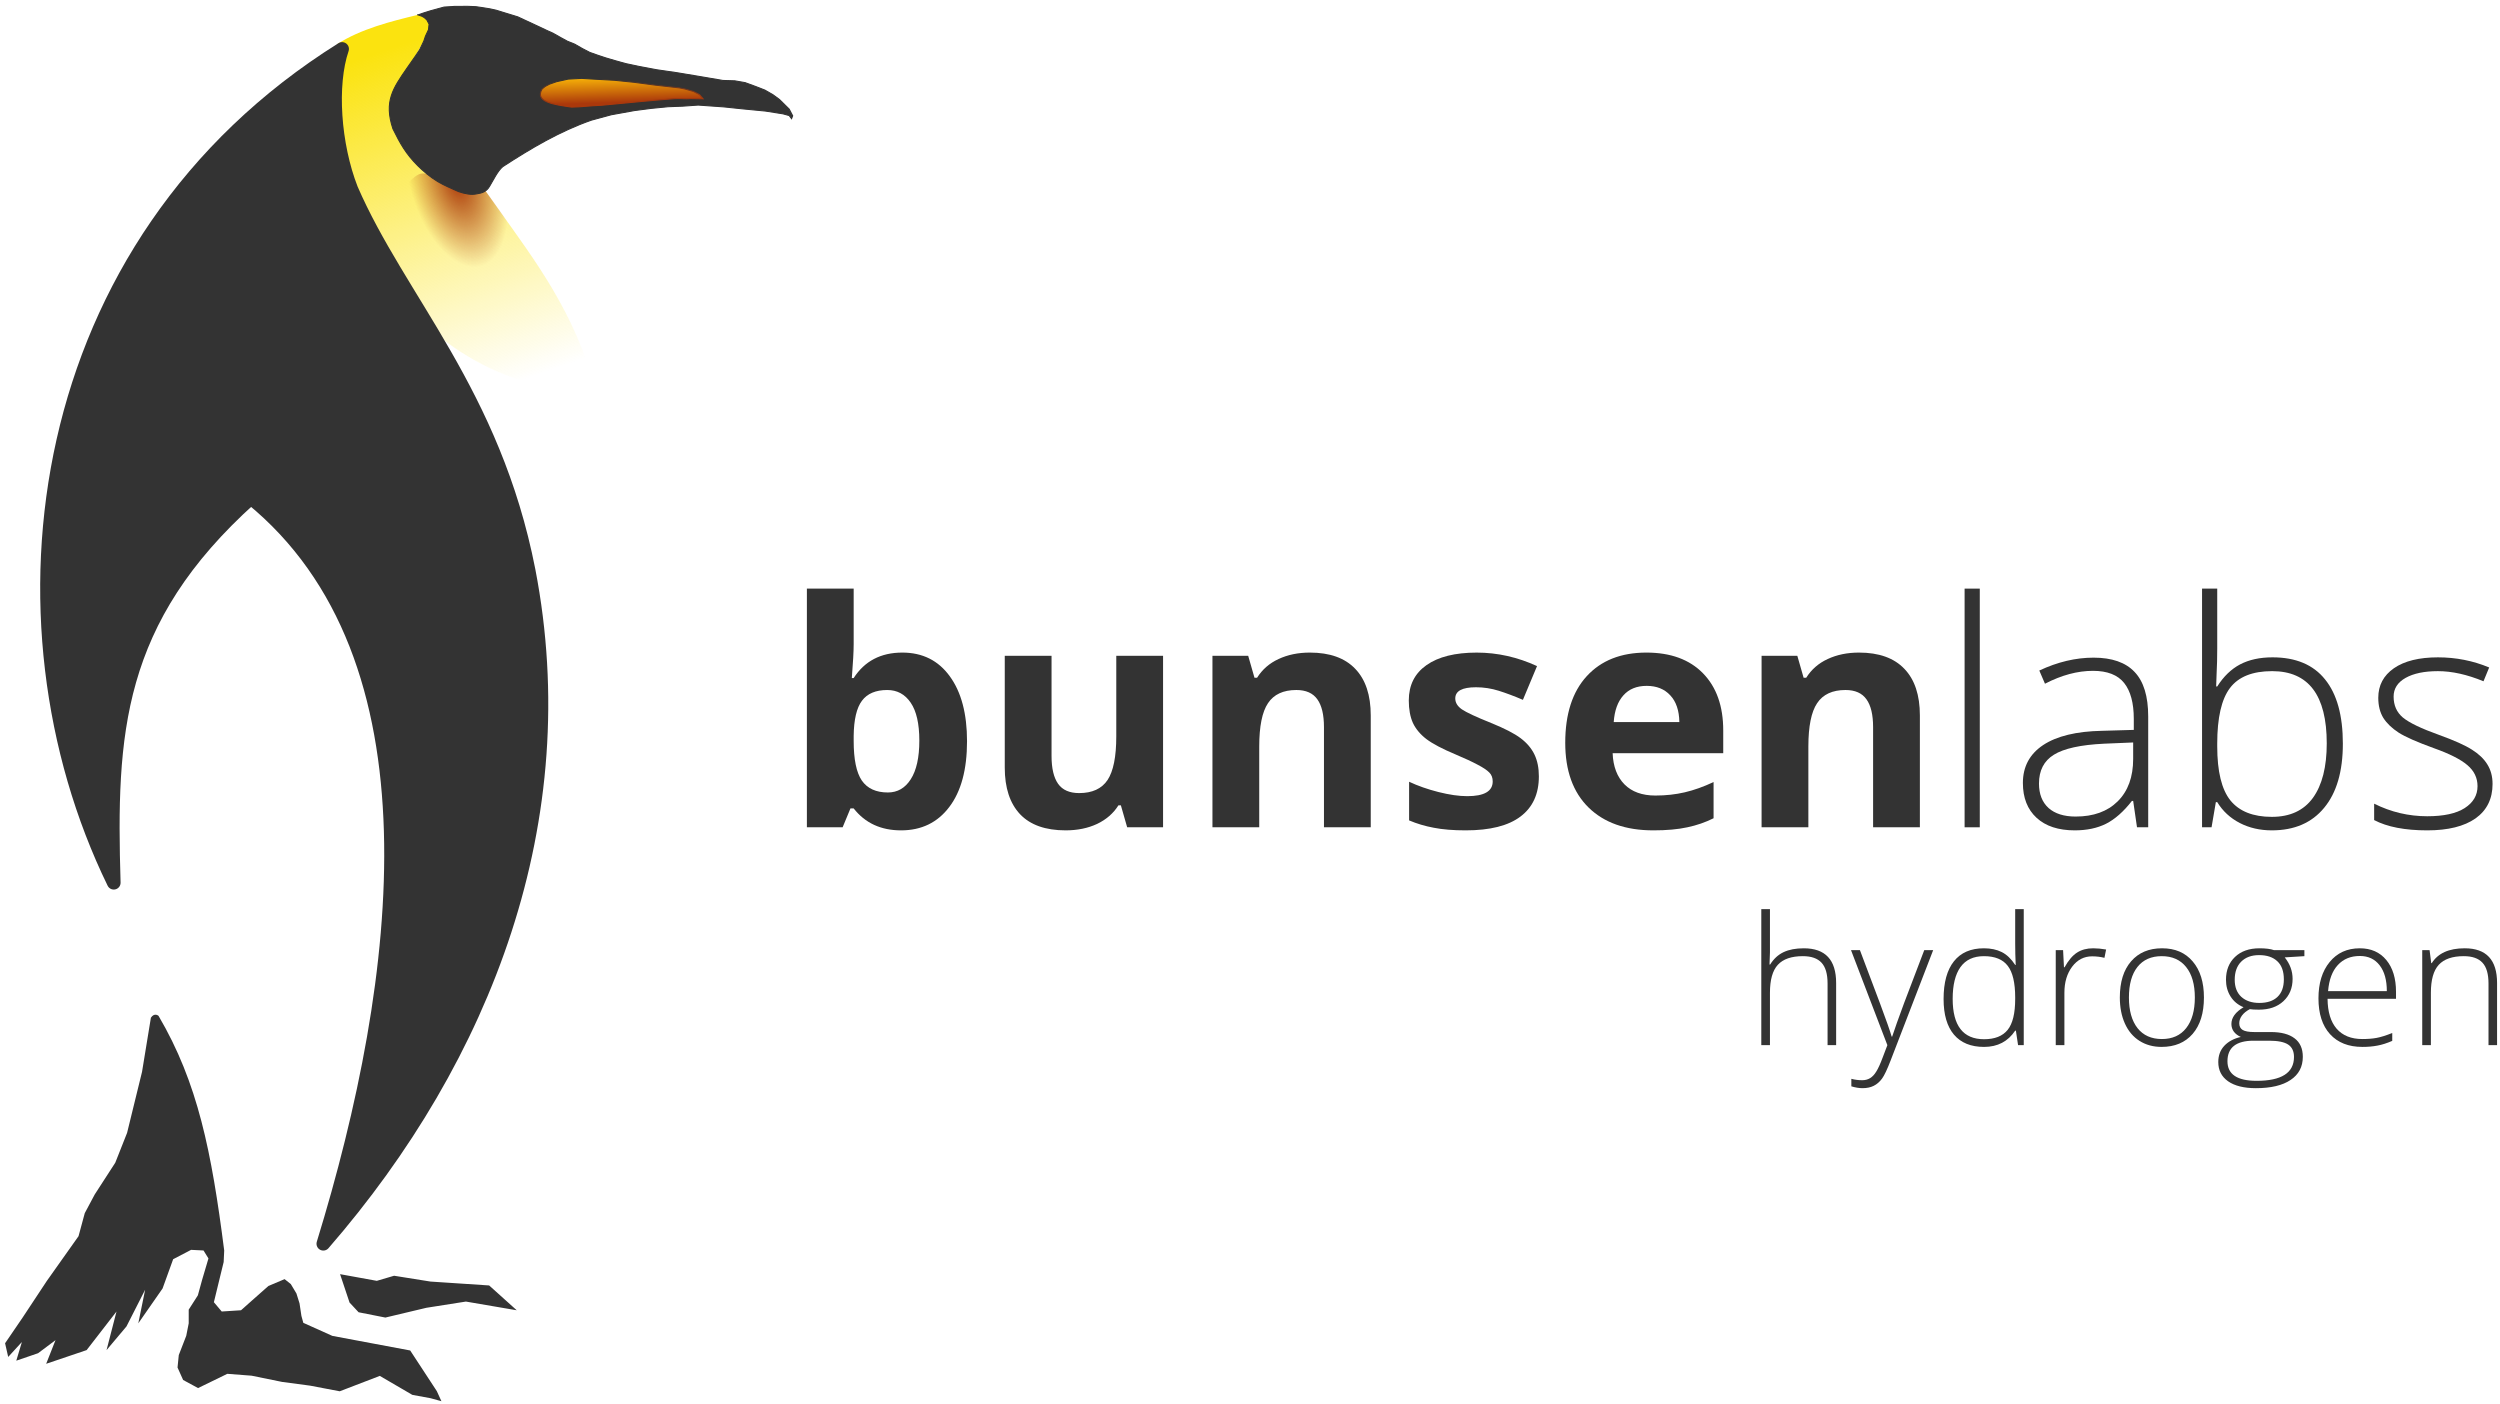 <?xml version="1.0" encoding="UTF-8" standalone="no"?>
<!-- Created with Inkscape (http://www.inkscape.org/) -->

<svg
   xmlns:osb="http://www.openswatchbook.org/uri/2009/osb"
   xmlns:dc="http://purl.org/dc/elements/1.1/"
   xmlns:cc="http://creativecommons.org/ns#"
   xmlns:rdf="http://www.w3.org/1999/02/22-rdf-syntax-ns#"
   xmlns:svg="http://www.w3.org/2000/svg"
   xmlns="http://www.w3.org/2000/svg"
   xmlns:xlink="http://www.w3.org/1999/xlink"
   xmlns:sodipodi="http://sodipodi.sourceforge.net/DTD/sodipodi-0.dtd"
   xmlns:inkscape="http://www.inkscape.org/namespaces/inkscape"
   width="514"
   height="288.699"
   viewBox="0 0 514 288.7"
   id="svg4279"
   version="1.1"
   inkscape:version="0.91 r13725"
   sodipodi:docname="bunsenlabs-penguin-hydrogen.svg">
  <defs
     id="defs4281">
    <linearGradient
       inkscape:collect="always"
       xlink:href="#linearGradient4230"
       id="linearGradient4303"
       gradientUnits="userSpaceOnUse"
       x1="-689.463"
       y1="1634.088"
       x2="-648.702"
       y2="1751.038"
       gradientTransform="matrix(0.95,0,0,0.95,888.894,-1084.734)" />
    <linearGradient
       id="linearGradient4230"
       osb:paint="gradient">
      <stop
         style="stop-color:#fbe30f;stop-opacity:1;"
         offset="0"
         id="stop4232" />
      <stop
         style="stop-color:#fbe30f;stop-opacity:0;"
         offset="1"
         id="stop4234" />
    </linearGradient>
    <radialGradient
       inkscape:collect="always"
       xlink:href="#linearGradient4262"
       id="radialGradient4305"
       gradientUnits="userSpaceOnUse"
       gradientTransform="matrix(0.387,1.34,-0.706,0.208,1703.066,1050.468)"
       cx="-664.203"
       cy="1682.362"
       fx="-664.203"
       fy="1682.362"
       r="21.048" />
    <linearGradient
       inkscape:collect="always"
       id="linearGradient4262">
      <stop
         style="stop-color:#ab380b;stop-opacity:1"
         offset="0"
         id="stop4264" />
      <stop
         style="stop-color:#ab380b;stop-opacity:0.001"
         offset="1"
         id="stop4266" />
    </linearGradient>
    <linearGradient
       inkscape:collect="always"
       xlink:href="#linearGradient4224"
       id="linearGradient4307"
       gradientUnits="userSpaceOnUse"
       x1="-607.124"
       y1="1643.506"
       x2="-606.868"
       y2="1651.946"
       gradientTransform="matrix(0.95,0,0,0.95,888.894,-1084.734)" />
    <linearGradient
       id="linearGradient4224"
       inkscape:collect="always">
      <stop
         id="stop4226"
         offset="0"
         style="stop-color:#f3ab08;stop-opacity:1;" />
      <stop
         id="stop4228"
         offset="1"
         style="stop-color:#ab380b;stop-opacity:1" />
    </linearGradient>
    <linearGradient
       inkscape:collect="always"
       xlink:href="#linearGradient4185"
       id="linearGradient4309"
       gradientUnits="userSpaceOnUse"
       x1="-607.124"
       y1="1643.506"
       x2="-606.868"
       y2="1651.946"
       gradientTransform="matrix(0.95,0,0,0.95,888.894,-1084.734)" />
    <linearGradient
       inkscape:collect="always"
       id="linearGradient4185">
      <stop
         style="stop-color:#333333;stop-opacity:1;"
         offset="0"
         id="stop4187" />
      <stop
         style="stop-color:#ab380b;stop-opacity:1"
         offset="1"
         id="stop4189" />
    </linearGradient>
  </defs>
  <sodipodi:namedview
     id="base"
     pagecolor="#ffffff"
     bordercolor="#666666"
     borderopacity="1.0"
     inkscape:pageopacity="0"
     inkscape:pageshadow="2"
     inkscape:zoom="0.70000001"
     inkscape:cx="110.76237"
     inkscape:cy="161.97416"
     inkscape:document-units="px"
     inkscape:current-layer="layer1"
     showgrid="false"
     inkscape:window-width="1918"
     inkscape:window-height="1078"
     inkscape:window-x="0"
     inkscape:window-y="0"
     inkscape:window-maximized="0"
     fit-margin-top="1"
     fit-margin-left="1"
     fit-margin-right="1"
     fit-margin-bottom="1"
     units="px" />
  <g
     inkscape:label="Capa 1"
     inkscape:groupmode="layer"
     id="layer1"
     transform="translate(-108.461,-623.851)">
    <g
       id="g4275"
       transform="matrix(0.624,0,0,0.624,41.204,342.505)">
      <g
         id="g4243">
        <g
           style="font-style:normal;font-weight:normal;font-size:103.506px;line-height:125%;font-family:sans-serif;letter-spacing:0px;word-spacing:0px;fill:#333333;fill-opacity:1;stroke:none;stroke-width:1px;stroke-linecap:butt;stroke-linejoin:miter;stroke-opacity:1"
           id="text4286">
          <path
             d="m 405.079,665.893 q 10.007,0 15.667,7.834 5.66,7.783 5.66,21.378 0,14 -5.863,21.682 -5.812,7.682 -15.87,7.682 -9.956,0 -15.617,-7.227 l -1.061,0 -2.578,6.216 -11.776,0 0,-78.64 15.415,0 0,18.296 q 0,3.487 -0.606,11.169 l 0.606,0 q 5.408,-8.39 16.021,-8.39 z m -4.953,12.332 q -5.711,0 -8.339,3.538 -2.628,3.487 -2.729,11.574 l 0,1.668 q 0,9.097 2.679,13.039 2.729,3.942 8.592,3.942 4.751,0 7.53,-4.346 2.83,-4.397 2.83,-12.736 0,-8.339 -2.83,-12.483 -2.83,-4.195 -7.733,-4.195 z"
             style="font-style:normal;font-variant:normal;font-weight:bold;font-stretch:normal;font-family:'Open Sans';-inkscape-font-specification:'Open Sans Bold';fill:#333333;fill-opacity:1"
             id="path4205"
             inkscape:connector-curvature="0" />
          <path
             d="m 479.171,723.458 -2.072,-7.227 -0.809,0 q -2.476,3.942 -7.025,6.115 -4.549,2.123 -10.361,2.123 -9.956,0 -15.01,-5.307 -5.054,-5.357 -5.054,-15.364 l 0,-36.844 15.415,0 0,33.003 q 0,6.115 2.173,9.198 2.173,3.032 6.924,3.032 6.469,0 9.35,-4.296 2.881,-4.346 2.881,-14.353 l 0,-26.584 15.415,0 0,56.504 -11.826,0 z"
             style="font-style:normal;font-variant:normal;font-weight:bold;font-stretch:normal;font-family:'Open Sans';-inkscape-font-specification:'Open Sans Bold';fill:#333333;fill-opacity:1"
             id="path4207"
             inkscape:connector-curvature="0" />
          <path
             d="m 559.429,723.458 -15.415,0 0,-33.003 q 0,-6.115 -2.173,-9.148 -2.173,-3.083 -6.924,-3.083 -6.469,0 -9.35,4.346 -2.881,4.296 -2.881,14.303 l 0,26.584 -15.415,0 0,-56.504 11.776,0 2.072,7.227 0.859,0 q 2.578,-4.094 7.076,-6.166 4.549,-2.123 10.31,-2.123 9.855,0 14.96,5.357 5.105,5.307 5.105,15.364 l 0,36.844 z"
             style="font-style:normal;font-variant:normal;font-weight:bold;font-stretch:normal;font-family:'Open Sans';-inkscape-font-specification:'Open Sans Bold';fill:#333333;fill-opacity:1"
             id="path4209"
             inkscape:connector-curvature="0" />
          <path
             d="m 614.821,706.679 q 0,8.693 -6.065,13.242 -6.014,4.549 -18.043,4.549 -6.166,0 -10.512,-0.859 -4.346,-0.809 -8.137,-2.426 l 0,-12.736 q 4.296,2.022 9.653,3.386 5.408,1.365 9.502,1.365 8.39,0 8.39,-4.852 0,-1.819 -1.112,-2.931 -1.112,-1.162 -3.841,-2.578 -2.729,-1.466 -7.278,-3.386 -6.52,-2.729 -9.603,-5.054 -3.032,-2.325 -4.448,-5.307 -1.365,-3.032 -1.365,-7.429 0,-7.53 5.812,-11.624 5.863,-4.144 16.577,-4.144 10.209,0 19.862,4.448 l -4.65,11.119 q -4.245,-1.819 -7.935,-2.982 -3.689,-1.162 -7.53,-1.162 -6.823,0 -6.823,3.689 0,2.072 2.173,3.588 2.224,1.516 9.653,4.498 6.621,2.679 9.704,5.003 3.083,2.325 4.549,5.357 1.466,3.032 1.466,7.227 z"
             style="font-style:normal;font-variant:normal;font-weight:bold;font-stretch:normal;font-family:'Open Sans';-inkscape-font-specification:'Open Sans Bold';fill:#333333;fill-opacity:1"
             id="path4211"
             inkscape:connector-curvature="0" />
          <path
             d="m 650.35,676.86 q -4.902,0 -7.682,3.133 -2.78,3.083 -3.184,8.794 l 21.631,0 q -0.101,-5.711 -2.982,-8.794 -2.881,-3.133 -7.783,-3.133 z m 2.173,47.609 q -13.646,0 -21.328,-7.53 -7.682,-7.53 -7.682,-21.328 0,-14.202 7.076,-21.934 7.126,-7.783 19.66,-7.783 11.978,0 18.649,6.823 6.671,6.823 6.671,18.851 l 0,7.48 -36.439,0 q 0.253,6.57 3.892,10.26 3.639,3.689 10.209,3.689 5.105,0 9.653,-1.061 4.549,-1.061 9.502,-3.386 l 0,11.927 q -4.043,2.022 -8.642,2.982 -4.599,1.011 -11.22,1.011 z"
             style="font-style:normal;font-variant:normal;font-weight:bold;font-stretch:normal;font-family:'Open Sans';-inkscape-font-specification:'Open Sans Bold';fill:#333333;fill-opacity:1"
             id="path4213"
             inkscape:connector-curvature="0" />
          <path
             d="m 740.362,723.458 -15.415,0 0,-33.003 q 0,-6.115 -2.173,-9.148 -2.173,-3.083 -6.924,-3.083 -6.469,0 -9.35,4.346 -2.881,4.296 -2.881,14.303 l 0,26.584 -15.415,0 0,-56.504 11.776,0 2.072,7.227 0.859,0 q 2.578,-4.094 7.076,-6.166 4.549,-2.123 10.31,-2.123 9.855,0 14.96,5.357 5.105,5.307 5.105,15.364 l 0,36.844 z"
             style="font-style:normal;font-variant:normal;font-weight:bold;font-stretch:normal;font-family:'Open Sans';-inkscape-font-specification:'Open Sans Bold';fill:#333333;fill-opacity:1"
             id="path4215"
             inkscape:connector-curvature="0" />
        </g>
        <g
           style="font-style:normal;font-weight:normal;font-size:103.506px;line-height:125%;font-family:sans-serif;letter-spacing:0px;word-spacing:0px;fill:#333333;fill-opacity:1;stroke:none;stroke-width:1px;stroke-linecap:butt;stroke-linejoin:miter;stroke-opacity:1"
           id="text4290">
          <path
             d="m 760.097,723.458 -5.003,0 0,-78.64 5.003,0 0,78.64 z"
             style="font-style:normal;font-variant:normal;font-weight:300;font-stretch:normal;font-family:'Open Sans';-inkscape-font-specification:'Open Sans Light';fill:#333333;fill-opacity:1"
             id="path4218"
             inkscape:connector-curvature="0" />
          <path
             d="m 811.901,723.458 -1.264,-8.693 -0.404,0 q -4.144,5.307 -8.541,7.53 -4.346,2.173 -10.31,2.173 -8.086,0 -12.584,-4.144 -4.498,-4.144 -4.498,-11.473 0,-8.036 6.671,-12.483 6.722,-4.448 19.407,-4.7 l 10.462,-0.303 0,-3.639 q 0,-7.834 -3.184,-11.826 -3.184,-3.993 -10.26,-3.993 -7.632,0 -15.819,4.245 l -1.87,-4.346 q 9.047,-4.245 17.891,-4.245 9.047,0 13.494,4.7 4.498,4.7 4.498,14.657 l 0,36.54 -3.689,0 z m -20.216,-3.538 q 8.794,0 13.848,-5.003 5.105,-5.054 5.105,-14 l 0,-5.408 -9.603,0.404 q -11.574,0.556 -16.527,3.639 -4.902,3.032 -4.902,9.502 0,5.155 3.133,8.036 3.184,2.83 8.946,2.83 z"
             style="font-style:normal;font-variant:normal;font-weight:300;font-stretch:normal;font-family:'Open Sans';-inkscape-font-specification:'Open Sans Light';fill:#333333;fill-opacity:1"
             id="path4220"
             inkscape:connector-curvature="0" />
          <path
             d="m 856.528,667.46 q 11.523,0 17.335,7.278 5.863,7.227 5.863,21.176 0,13.696 -6.166,21.126 -6.115,7.429 -17.234,7.429 -5.863,0 -10.563,-2.426 -4.7,-2.426 -7.429,-6.873 l -0.455,0 -1.415,8.289 -3.133,0 0,-78.64 5.003,0 0,19.761 q 0,4.448 -0.202,8.187 l -0.152,4.296 0.354,0 q 3.133,-4.953 7.53,-7.278 4.448,-2.325 10.664,-2.325 z m -0.101,4.549 q -9.704,0 -13.899,5.559 -4.195,5.559 -4.195,18.346 l 0,0.859 q 0,12.433 4.346,17.841 4.397,5.408 13.646,5.408 8.996,0 13.545,-6.267 4.549,-6.318 4.549,-17.942 0,-23.804 -17.992,-23.804 z"
             style="font-style:normal;font-variant:normal;font-weight:300;font-stretch:normal;font-family:'Open Sans';-inkscape-font-specification:'Open Sans Light';fill:#333333;fill-opacity:1"
             id="path4222"
             inkscape:connector-curvature="0" />
          <path
             d="m 929.053,709.155 q 0,7.379 -5.61,11.372 -5.61,3.942 -15.92,3.942 -11.018,0 -17.487,-3.386 l 0,-5.408 q 8.289,4.144 17.487,4.144 8.137,0 12.332,-2.679 4.245,-2.729 4.245,-7.227 0,-4.144 -3.386,-6.975 -3.336,-2.83 -11.018,-5.559 -8.238,-2.982 -11.574,-5.105 -3.336,-2.173 -5.054,-4.852 -1.668,-2.729 -1.668,-6.621 0,-6.166 5.155,-9.754 5.206,-3.588 14.505,-3.588 8.895,0 16.88,3.336 l -1.87,4.549 q -8.086,-3.336 -15.01,-3.336 -6.722,0 -10.664,2.224 -3.942,2.224 -3.942,6.166 0,4.296 3.032,6.873 3.083,2.578 11.978,5.762 7.429,2.679 10.816,4.852 3.386,2.123 5.054,4.852 1.718,2.729 1.718,6.419 z"
             style="font-style:normal;font-variant:normal;font-weight:300;font-stretch:normal;font-family:'Open Sans';-inkscape-font-specification:'Open Sans Light';fill:#333333;fill-opacity:1"
             id="path4224"
             inkscape:connector-curvature="0" />
        </g>
        <g
           style="font-style:normal;font-weight:normal;font-size:58.994px;line-height:125%;font-family:sans-serif;letter-spacing:0px;word-spacing:0px;fill:#333333;fill-opacity:1;stroke:none;stroke-width:1px;stroke-linecap:butt;stroke-linejoin:miter;stroke-opacity:1"
           id="text4294">
          <path
             d="m 709.946,795.243 0,-20.308 q 0,-4.724 -1.988,-6.856 -1.988,-2.16 -6.164,-2.16 -5.617,0 -8.238,2.852 -2.593,2.823 -2.593,9.189 l 0,17.283 -2.852,0 0,-44.822 2.852,0 0,14.259 -0.144,4.004 0.202,0 q 1.757,-2.823 4.436,-4.09 2.679,-1.267 6.654,-1.267 10.658,0 10.658,11.436 l 0,20.481 -2.823,0 z"
             style="font-style:normal;font-variant:normal;font-weight:300;font-stretch:normal;font-family:'Open Sans';-inkscape-font-specification:'Open Sans Light';fill:#333333;fill-opacity:1"
             id="path4227"
             inkscape:connector-curvature="0" />
          <path
             d="m 717.665,763.931 2.938,0 6.625,17.571 q 3.025,8.094 3.831,10.917 l 0.173,0 q 1.21,-3.716 3.946,-11.09 l 6.625,-17.399 2.938,0 -14.028,36.382 q -1.7,4.436 -2.852,5.992 -1.152,1.556 -2.708,2.333 -1.527,0.778 -3.716,0.778 -1.642,0 -3.658,-0.605 l 0,-2.477 q 1.671,0.461 3.601,0.461 1.469,0 2.593,-0.691 1.123,-0.691 2.016,-2.16 0.922,-1.44 2.103,-4.609 1.21,-3.14 1.556,-4.09 l -11.983,-31.312 z"
             style="font-style:normal;font-variant:normal;font-weight:300;font-stretch:normal;font-family:'Open Sans';-inkscape-font-specification:'Open Sans Light';fill:#333333;fill-opacity:1"
             id="path4229"
             inkscape:connector-curvature="0" />
          <path
             d="m 761.45,763.327 q 3.399,0 5.876,1.239 2.477,1.239 4.436,4.234 l 0.173,0 q -0.173,-3.63 -0.173,-7.115 l 0,-11.263 2.823,0 0,44.822 -1.872,0 -0.72,-4.782 -0.23,0 q -3.572,5.358 -10.255,5.358 -6.481,0 -9.909,-4.033 -3.428,-4.033 -3.428,-11.753 0,-8.123 3.399,-12.415 3.399,-4.292 9.88,-4.292 z m 0,2.593 q -5.127,0 -7.72,3.601 -2.564,3.601 -2.564,10.456 0,13.308 10.341,13.308 5.3,0 7.778,-3.082 2.477,-3.082 2.477,-10.168 l 0,-0.49 q 0,-7.259 -2.448,-10.428 -2.42,-3.197 -7.864,-3.197 z"
             style="font-style:normal;font-variant:normal;font-weight:300;font-stretch:normal;font-family:'Open Sans';-inkscape-font-specification:'Open Sans Light';fill:#333333;fill-opacity:1"
             id="path4231"
             inkscape:connector-curvature="0" />
          <path
             d="m 797.457,763.327 q 1.988,0 4.263,0.403 l -0.547,2.737 q -1.959,-0.49 -4.062,-0.49 -4.004,0 -6.568,3.399 -2.564,3.399 -2.564,8.584 l 0,17.283 -2.852,0 0,-31.312 2.42,0 0.288,5.646 0.202,0 q 1.93,-3.457 4.119,-4.839 2.189,-1.411 5.3,-1.411 z"
             style="font-style:normal;font-variant:normal;font-weight:300;font-stretch:normal;font-family:'Open Sans';-inkscape-font-specification:'Open Sans Light';fill:#333333;fill-opacity:1"
             id="path4233"
             inkscape:connector-curvature="0" />
          <path
             d="m 833.954,779.544 q 0,7.662 -3.716,11.983 -3.716,4.292 -10.255,4.292 -4.119,0 -7.259,-1.988 -3.14,-1.988 -4.811,-5.704 -1.671,-3.716 -1.671,-8.584 0,-7.662 3.716,-11.926 3.716,-4.292 10.197,-4.292 6.452,0 10.111,4.35 3.687,4.321 3.687,11.868 z m -24.715,0 q 0,6.452 2.823,10.082 2.852,3.601 8.037,3.601 5.185,0 8.008,-3.601 2.852,-3.63 2.852,-10.082 0,-6.481 -2.881,-10.053 -2.852,-3.572 -8.037,-3.572 -5.185,0 -8.008,3.572 -2.794,3.543 -2.794,10.053 z"
             style="font-style:normal;font-variant:normal;font-weight:300;font-stretch:normal;font-family:'Open Sans';-inkscape-font-specification:'Open Sans Light';fill:#333333;fill-opacity:1"
             id="path4235"
             inkscape:connector-curvature="0" />
          <path
             d="m 867.052,763.931 0,1.988 -6.481,0.403 q 2.593,3.226 2.593,7.086 0,4.522 -3.025,7.345 -2.996,2.794 -8.066,2.794 -2.132,0 -2.996,-0.173 -1.7,0.893 -2.593,2.103 -0.893,1.21 -0.893,2.564 0,1.498 1.123,2.189 1.152,0.691 3.831,0.691 l 5.473,0 q 5.099,0 7.806,2.074 2.708,2.045 2.708,6.078 0,4.955 -4.033,7.634 -4.004,2.708 -11.436,2.708 -5.905,0 -9.16,-2.276 -3.226,-2.276 -3.226,-6.337 0,-3.226 1.988,-5.358 2.016,-2.132 5.444,-2.909 -1.411,-0.605 -2.276,-1.7 -0.835,-1.123 -0.835,-2.564 0,-3.14 4.004,-5.531 -2.737,-1.123 -4.263,-3.514 -1.527,-2.42 -1.527,-5.531 0,-4.695 2.967,-7.518 2.996,-2.852 8.066,-2.852 3.082,0 4.782,0.605 l 10.024,0 z m -25.349,36.612 q 0,6.452 9.592,6.452 12.329,0 12.329,-7.864 0,-2.823 -1.93,-4.09 -1.93,-1.267 -6.251,-1.267 l -5.127,0 q -8.613,0 -8.613,6.769 z m 2.391,-26.847 q 0,3.63 2.189,5.646 2.218,1.988 5.905,1.988 3.918,0 5.992,-1.988 2.103,-1.988 2.103,-5.761 0,-4.004 -2.16,-5.992 -2.132,-2.016 -5.992,-2.016 -3.745,0 -5.905,2.16 -2.132,2.132 -2.132,5.963 z"
             style="font-style:normal;font-variant:normal;font-weight:300;font-stretch:normal;font-family:'Open Sans';-inkscape-font-specification:'Open Sans Light';fill:#333333;fill-opacity:1"
             id="path4237"
             inkscape:connector-curvature="0" />
          <path
             d="m 886.15,795.819 q -6.827,0 -10.658,-4.206 -3.802,-4.206 -3.802,-11.782 0,-7.489 3.687,-11.983 3.687,-4.522 9.938,-4.522 5.531,0 8.728,3.86 3.197,3.86 3.197,10.485 l 0,2.304 -22.555,0 q 0.058,6.452 2.996,9.852 2.967,3.399 8.469,3.399 2.679,0 4.695,-0.374 2.045,-0.374 5.156,-1.613 l 0,2.593 q -2.65,1.152 -4.897,1.556 -2.247,0.432 -4.955,0.432 z m -0.835,-29.958 q -4.522,0 -7.259,2.996 -2.737,2.967 -3.197,8.584 l 19.357,0 q 0,-5.444 -2.362,-8.498 -2.362,-3.082 -6.539,-3.082 z"
             style="font-style:normal;font-variant:normal;font-weight:300;font-stretch:normal;font-family:'Open Sans';-inkscape-font-specification:'Open Sans Light';fill:#333333;fill-opacity:1"
             id="path4239"
             inkscape:connector-curvature="0" />
          <path
             d="m 927.717,795.243 0,-20.308 q 0,-4.724 -1.988,-6.856 -1.988,-2.16 -6.164,-2.16 -5.617,0 -8.238,2.852 -2.593,2.823 -2.593,9.189 l 0,17.283 -2.852,0 0,-31.312 2.42,0 0.547,4.292 0.173,0 q 3.053,-4.897 10.86,-4.897 10.658,0 10.658,11.436 l 0,20.481 -2.823,0 z"
             style="font-style:normal;font-variant:normal;font-weight:300;font-stretch:normal;font-family:'Open Sans';-inkscape-font-specification:'Open Sans Light';fill:#333333;fill-opacity:1"
             id="path4241"
             inkscape:connector-curvature="0" />
        </g>
      </g>
      <g
         id="g4266">
        <path
           sodipodi:nodetypes="ccsccccccccc"
           inkscape:connector-curvature="0"
           id="path4272"
           d="m 245.669,455.716 c -9.278,2.234 -18.968,4.694 -26.848,9.725 -1.356,18.982 2.052,33.773 5.045,47.319 0.757,3.425 3.9,6.035 4.64,9.48 l 2.197,7.473 21.98,32.208 c 25.18,19.686 53.519,20.802 48.353,7.884 -8.125,-22.95 -21.444,-38.974 -33.637,-56.5 -11.035,2.149 -18.367,-6.07 -26.016,-13.402 -5.83,-8.146 -6.343,-16.293 -0.263,-24.439 l 8.409,-14.716 c 2.504,-7.689 -1.947,-4.287 -3.861,-5.032 z"
           style="fill:url(#linearGradient4303);fill-opacity:1;fill-rule:evenodd;stroke:none;stroke-width:1px;stroke-linecap:butt;stroke-linejoin:miter;stroke-opacity:1" />
        <path
           inkscape:transform-center-y="-206.32365"
           inkscape:transform-center-x="9.9472021"
           style="fill:#333333;stroke:#333333;stroke-width:4.49;stroke-linecap:round;stroke-linejoin:round;stroke-miterlimit:4;stroke-dasharray:none;stroke-opacity:1"
           d="m 145.267,741.729 c -42.058,-86.293 -27.391,-210.53 75.242,-274.725 -4.036,11.808 -2.713,31.499 3.023,46.202 15.733,36.289 46.985,67.099 58.428,125.645 15.84,81.942 -14.163,160.213 -67.649,221.828 26.804,-87.182 40.36,-193.516 -23.851,-245.753 -44.941,40.309 -46.649,77.841 -45.193,126.803 z"
           id="path4274"
           inkscape:connector-curvature="0"
           sodipodi:nodetypes="ccccccc" />
        <path
           sodipodi:nodetypes="ccccccccc"
           inkscape:connector-curvature="0"
           id="path4276"
           d="m 248.765,508.277 c 6.304,3.012 12.607,8.41 18.911,5.44 l 10.506,14.507 c 0.429,2.988 0.392,5.709 -1.951,7.102 -7.154,6.11 -14.308,3.421 -21.463,2.418 -8.638,-1.804 -13.214,-5.909 -15.459,-11.334 -1.112,-2.892 -1.138,-6.027 -0.349,-9.345 0.544,-2.228 2.244,-4.978 3.752,-6.413 2.418,-2.267 3.635,-3.105 6.052,-2.377 z"
           style="fill:url(#radialGradient4305);fill-opacity:1;fill-rule:evenodd;stroke:none;stroke-width:1px;stroke-linecap:butt;stroke-linejoin:miter;stroke-opacity:1" />
        <path
           sodipodi:nodetypes="ccccccccccccccccccccccccccccccccccccccccccccccccccccccccccccccccccccccc"
           inkscape:connector-curvature="0"
           id="path4278"
           d="m 245.434,455.821 1.807,-0.64 2.373,-0.747 4.481,-1.228 3.437,-0.217 4.377,-0.023 2.623,0.103 2.198,0.316 2.41,0.387 2.091,0.458 2.517,0.776 2.198,0.671 2.464,0.759 2.145,1.007 2.305,1.06 2.553,1.202 2.553,1.202 2.003,0.901 2.536,1.432 2.199,1.202 2.446,0.989 2.429,1.397 2.518,1.308 2.588,0.918 2.659,0.883 3.173,0.935 3.403,0.953 4.413,0.934 5.778,1.091 6.646,0.967 8.223,1.372 6.983,1.196 3.916,0.119 3.403,0.598 3.474,1.271 3.031,1.183 2.677,1.538 2.181,1.61 3.158,3.115 1.154,2.213 -0.371,0.94 -0.781,-1.027 -2.056,-0.564 -5.778,-0.914 -7.78,-0.752 -5.99,-0.63 -8.364,-0.592 -5.138,0.361 -4.784,0.183 -5.616,0.556 -5.492,0.715 -7.6,1.374 -6.554,1.78 c -10.414,3.627 -20.023,9.329 -29.235,15.327 -1.709,1.434 -3.146,4.522 -4.316,6.434 -1.051,1.847 -2.554,2.29 -4.476,2.556 -1.556,0.324 -3.627,-0.016 -5.793,-0.796 -2.408,-1.081 -4.712,-2.031 -6.808,-3.275 -2.499,-1.492 -4.903,-3.55 -6.599,-5.245 -3.969,-3.968 -5.81,-7.339 -8.187,-12.157 -3.018,-9.037 0.072,-13.356 4.618,-19.957 l 2.812,-4.026 1.415,-2.128 1.343,-2.801 0.53,-1.595 1.007,-2.145 0.193,-1.825 -0.764,-1.434 -0.869,-0.761 -0.745,-0.424 -1.542,-0.512"
           style="fill:#333333;fill-opacity:1;fill-rule:evenodd;stroke:#333333;stroke-width:0.355px;stroke-linecap:butt;stroke-linejoin:miter;stroke-opacity:1" />
        <path
           sodipodi:nodetypes="cccscccccccccccccccc"
           inkscape:connector-curvature="0"
           id="path4298"
           d="m 286.413,480.17 c -2.581,4.287 3.815,5.152 9.7,5.995 3.349,-0.046 6.334,-0.5 9.763,-0.597 9.538,-0.903 16.316,-1.586 24.169,-2.197 1.672,-0.13 3.622,0.141 5.402,-0.03 l 3.968,0.078 -1.173,-1.378 -2.037,-1.046 -2.747,-0.794 -1.825,-0.37 -7.851,-0.894 -7.124,-0.948 -6.451,-0.665 -5.564,-0.312 -5.21,-0.312 -4.447,0.236 -3.826,0.855 -2.338,0.818 -1.434,0.764 z"
           style="fill:url(#linearGradient4307);fill-opacity:1;fill-rule:evenodd;stroke:url(#linearGradient4309);stroke-width:0.355px;stroke-linecap:butt;stroke-linejoin:miter;stroke-opacity:1" />
        <path
           inkscape:connector-curvature="0"
           id="path4301"
           d="m 169.148,891.001 -2.461,6.358 -0.41,4.102 1.846,4.102 4.923,2.666 9.635,-4.695 7.999,0.615 10.05,2.051 9.23,1.231 9.759,1.859 13.206,-5.074 10.704,6.248 6.027,1.109 3.57,0.987 -1.517,-3.32 -8.772,-13.396 -25.644,-4.809 -9.572,-4.3 -0.628,-2.299 -0.615,-4.102 -1.026,-3.282 -1.846,-3.077 -2.051,-1.641 -5.333,2.256 -5.333,4.718 -3.692,3.282 -6.359,0.41 -2.58,-3.06 1.814,-7.466 1.41,-5.777 0.176,-3.797 c -4.177,-32.622 -8.668,-55.23 -21.645,-77.323 0,0 -1.331,-1.15 -2.509,0.615 l -2.92,17.84 -4.923,20.101 -3.897,9.845 -6.769,10.461 -3.282,6.153 -2.051,7.589 -10.461,14.768 -7.999,12.102 -5.743,8.41 1.026,4.512 4.512,-4.923 -1.846,6.153 7.179,-2.461 5.743,-4.307 -3.077,7.794 13.332,-4.512 9.845,-12.717 -3.282,12.717 6.564,-7.794 6.153,-12.102 -2.256,11.076 7.999,-11.486 3.487,-9.64 5.903,-3.085 4.102,0.205 1.627,2.626 -2.11,7.124 -1.381,5.035 -3.014,4.709 0,4.513 z"
           style="fill:#333333;fill-opacity:1;fill-rule:evenodd;stroke:none;stroke-width:1.5;stroke-linecap:round;stroke-linejoin:round;stroke-miterlimit:4;stroke-dasharray:none;stroke-opacity:1"
           sodipodi:nodetypes="cccccccccccccccccccccccccccccccccccccccccccccccccccccccccccccccc" />
        <path
           style="fill:#333333;fill-opacity:1;fill-rule:evenodd;stroke:#333333;stroke-width:0.586px;stroke-linecap:butt;stroke-linejoin:miter;stroke-opacity:1"
           d="m 220.264,871.073 2.95,8.828 2.877,3.082 8.663,1.712 13.471,-3.207 13.068,-2.058 15.801,2.706 -8.26,-7.433 -19.242,-1.277 -11.943,-1.907 -5.699,1.678 z"
           id="path4319"
           inkscape:connector-curvature="0"
           sodipodi:nodetypes="cccccccccccc" />
      </g>
    </g>
  </g>
</svg>
